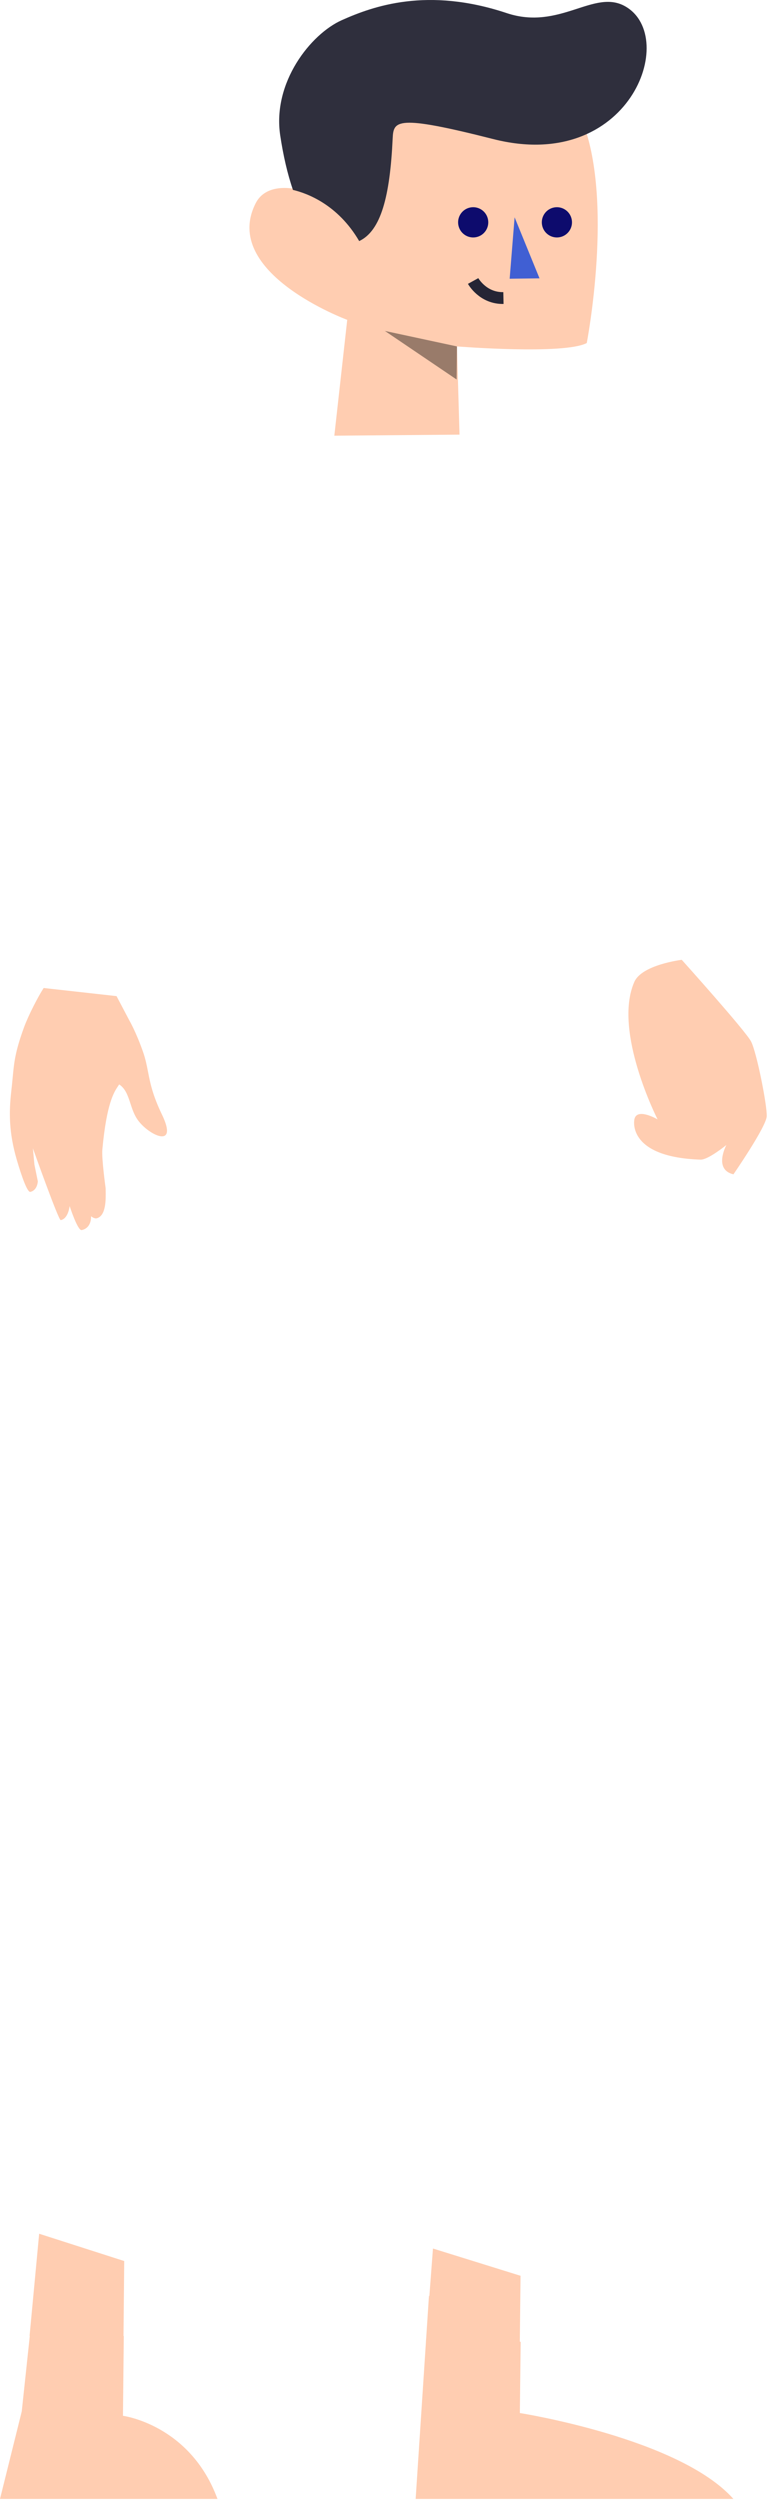 <svg width="260" height="845" viewBox="0 0 260 845" fill="none" xmlns="http://www.w3.org/2000/svg">
<g id="Man / Body">
<path id="Skin" fill-rule="evenodd" clip-rule="evenodd" d="M154.504 117.092L155.365 146.906L113.036 147.264L117.398 108.109C117.398 108.109 74.444 92.238 86.457 68.668C92 57.791 113.207 66.404 115.777 74L120.053 30.129L196.335 39.072L196.563 40.124C207.835 67.149 198.384 115.951 198.384 115.951C190.651 119.977 154.504 117.092 154.504 117.092ZM230.501 324.415C230.501 324.415 217.031 326.052 214.468 331.88C207.134 348.551 222.33 378.355 222.33 378.355C222.33 378.355 215.892 374.557 214.611 377.879C214.039 379.356 212.747 391.163 236.868 391.959C239.43 392.043 245.591 387.007 245.591 387.007C245.591 387.007 241.099 395.298 247.977 396.927C247.977 396.927 259.062 380.872 259.232 377.299C259.401 373.726 255.843 355.641 253.919 351.989C251.996 348.336 230.501 324.415 230.501 324.415ZM13.238 755L42 764.234L41.755 789.567L41.854 789.572L41.574 816.54C41.574 816.54 64.287 819.502 73.532 844.641H0L7.354 815.049L10.077 789.524L10 789.52L13.238 755ZM146.387 760L176 769.216L175.751 791.448L176.041 791.594L175.761 815.605C175.761 815.605 229.686 824.084 247.965 844.64H140.532L144.014 791.524L144 791.523L144.105 790.139L145.032 776L145.17 776.07L146.387 760ZM39.404 336.688L43.777 344.989C43.777 344.989 46.008 348.813 48.344 355.485C49.208 357.952 49.619 360.065 50.05 362.278C50.785 366.051 51.577 370.115 54.761 376.723C60.496 388.621 50.238 383.715 46.559 378.521C45.351 376.815 44.709 374.856 44.093 372.976C43.246 370.39 42.448 367.955 40.293 366.533C40.186 366.704 40.067 366.882 39.937 367.075L39.936 367.076C38.564 369.121 36.059 372.851 34.606 388.535C34.321 391.613 35.716 401.6 35.716 401.6C35.719 401.822 35.723 402.061 35.727 402.315C35.783 405.488 35.879 410.903 32.724 411.786C31.88 412.022 30.781 411.089 30.781 411.089C30.781 411.089 31.111 414.994 27.63 415.772C26.26 416.077 23.543 407.646 23.543 407.646C23.543 407.646 23.128 411.927 20.528 412.403C19.793 412.538 11.115 388.11 11.115 388.11L11.637 393.627L12.789 399.278C12.789 399.278 12.696 402.32 10.253 402.858C9.283 403.072 7.421 397.997 5.676 392.03C2.962 382.743 3.017 375.764 3.815 368.824C4.009 367.138 4.147 365.678 4.273 364.337C4.776 359.003 5.101 355.553 8.084 347.334C9.625 343.091 12.981 336.679 14.76 333.945L39.404 336.688Z" fill="#FFCDB1"/>
<g id="Hair and Face">
<path id="Mouth" d="M159.966 94.977C159.966 94.977 163.207 100.879 170.212 100.739" stroke="#252535" stroke-width="4"/>
<path id="neck shadow" opacity="0.399" fill-rule="evenodd" clip-rule="evenodd" d="M154.504 117.092L130.129 111.854L154.387 128.277L154.504 117.092Z" fill="black"/>
<path id="nose" fill-rule="evenodd" clip-rule="evenodd" d="M173.989 73.443L182.411 94.081L172.317 94.21L173.989 73.443Z" fill="#405FD3"/>
<path id="left eye" fill-rule="evenodd" clip-rule="evenodd" d="M165.006 74.237C165.508 77.016 163.666 79.677 160.894 80.179C158.121 80.682 155.466 78.836 154.965 76.058C154.463 73.278 156.304 70.618 159.077 70.115C161.851 69.613 164.504 71.458 165.006 74.237" fill="#0D0B6D"/>
<path id="right eye" fill-rule="evenodd" clip-rule="evenodd" d="M193.311 74.237C193.813 77.016 191.971 79.677 189.198 80.179C186.425 80.682 183.77 78.836 183.269 76.058C182.767 73.278 184.608 70.618 187.382 70.115C190.155 69.613 192.809 71.458 193.311 74.237" fill="#0D0B6D"/>
<path id="Hair" d="M121.441 81.488C114.208 69.082 103.744 65.299 99.047 64.189C97.174 58.762 95.746 52.469 94.742 45.775C92.052 27.861 105.048 11.516 115.545 6.823C126.171 2.073 144.493 -4.509 171.312 4.426C189.342 10.437 200.867 -3.954 211.477 2.192C229.607 12.697 212.743 58.69 166.772 47.006C133.888 38.648 133.043 40.745 132.761 46.82C131.849 66.458 128.794 78.01 121.441 81.488V81.488Z" fill="#2F2F3D"/>
</g>
</g>
</svg>
